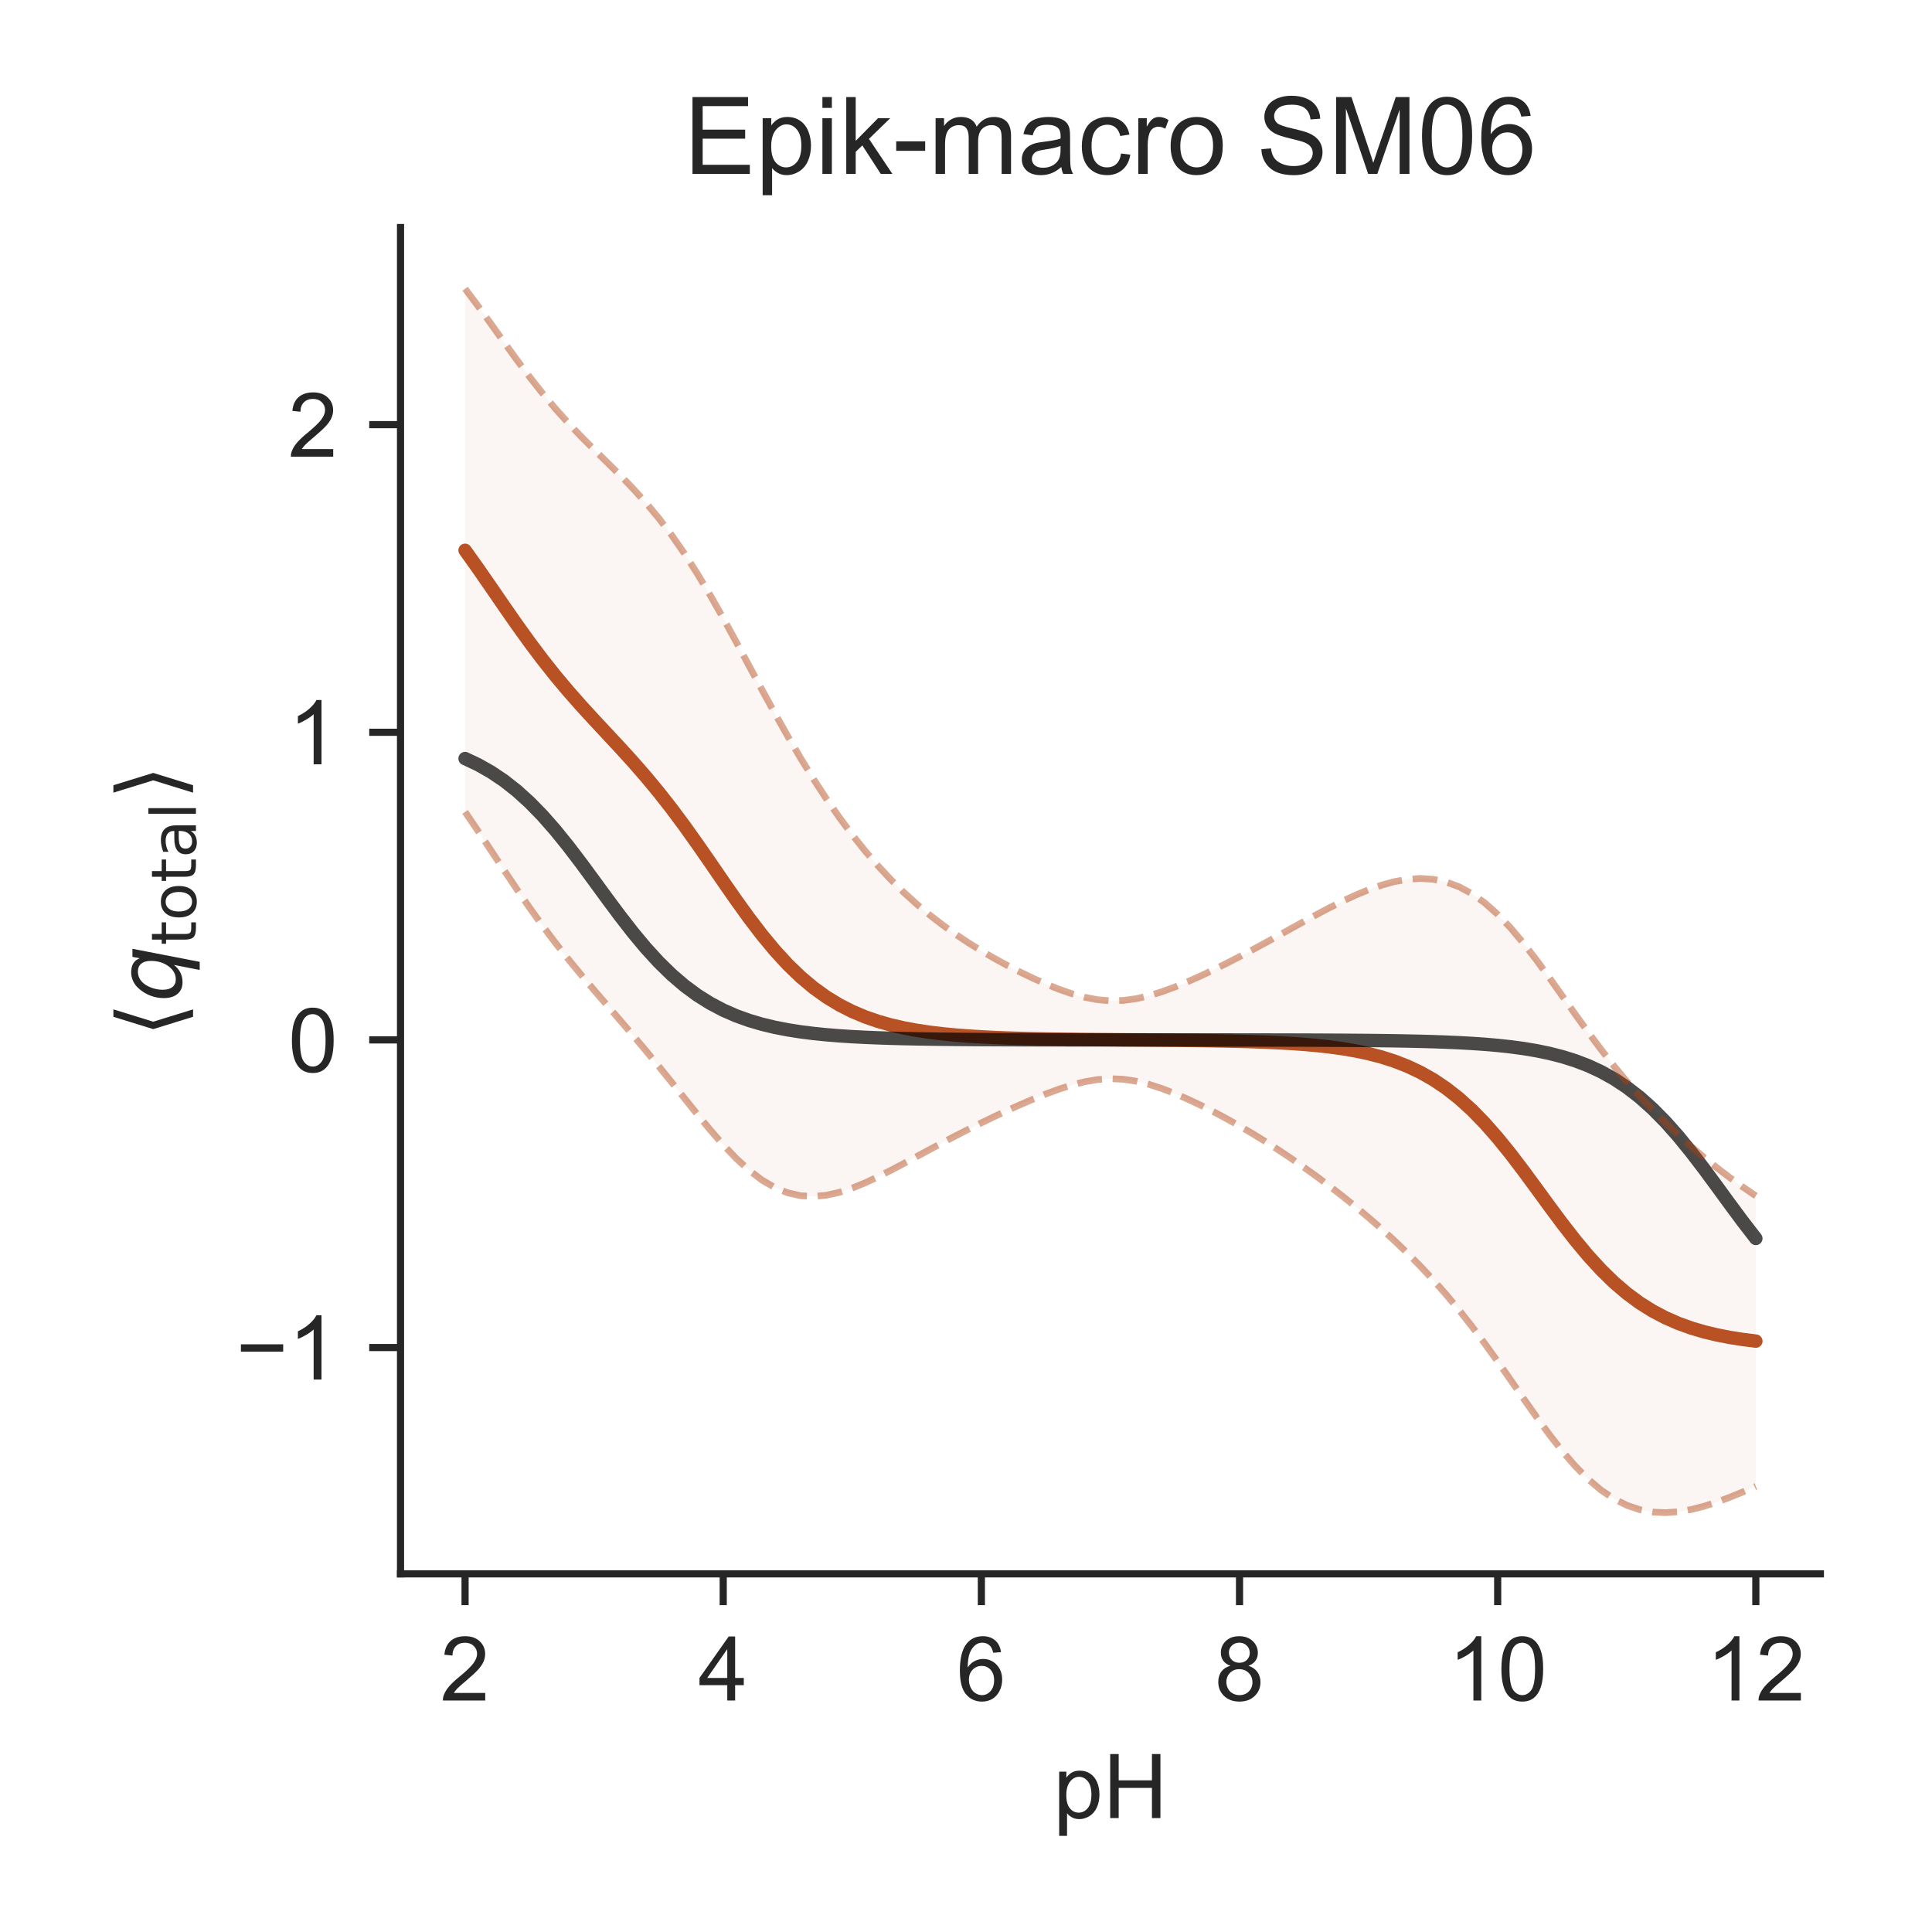 <?xml version="1.0" encoding="utf-8" standalone="no"?>
<!DOCTYPE svg PUBLIC "-//W3C//DTD SVG 1.1//EN"
  "http://www.w3.org/Graphics/SVG/1.1/DTD/svg11.dtd">
<!-- Created with matplotlib (http://matplotlib.org/) -->
<svg height="216pt" version="1.1" viewBox="0 0 216 216" width="216pt" xmlns="http://www.w3.org/2000/svg" xmlns:xlink="http://www.w3.org/1999/xlink">
 <defs>
  <style type="text/css">
*{stroke-linecap:butt;stroke-linejoin:round;}
  </style>
 </defs>
 <g id="figure_1">
  <g id="patch_1">
   <path d="M 0 216 
L 216 216 
L 216 0 
L 0 0 
z
" style="fill:#ffffff;"/>
  </g>
  <g id="axes_1">
   <g id="patch_2">
    <path d="M 44.78 175.96 
L 203.52 175.96 
L 203.52 25.44 
L 44.78 25.44 
z
" style="fill:#ffffff;"/>
   </g>
   <g id="matplotlib.axis_1">
    <g id="xtick_1">
     <g id="line2d_1">
      <defs>
       <path d="M 0 0 
L 0 3.5 
" id="m2340f0fa4e" style="stroke:#262626;stroke-width:0.8;"/>
      </defs>
      <g>
       <use style="fill:#262626;stroke:#262626;stroke-width:0.8;" x="51.995" xlink:href="#m2340f0fa4e" y="175.96"/>
      </g>
     </g>
     <g id="text_1">
      <!-- 2 -->
      <defs>
       <path d="M 50.344 8.453 
L 50.344 0 
L 3.031 0 
Q 2.938 3.172 4.047 6.109 
Q 5.859 10.938 9.828 15.625 
Q 13.812 20.312 21.344 26.469 
Q 33.016 36.031 37.109 41.625 
Q 41.219 47.219 41.219 52.203 
Q 41.219 57.422 37.469 61 
Q 33.734 64.594 27.734 64.594 
Q 21.391 64.594 17.578 60.781 
Q 13.766 56.984 13.719 50.25 
L 4.688 51.172 
Q 5.609 61.281 11.656 66.578 
Q 17.719 71.875 27.938 71.875 
Q 38.234 71.875 44.234 66.156 
Q 50.25 60.453 50.25 52 
Q 50.25 47.703 48.484 43.547 
Q 46.734 39.406 42.656 34.812 
Q 38.578 30.219 29.109 22.219 
Q 21.188 15.578 18.938 13.203 
Q 16.703 10.844 15.234 8.453 
z
" id="ArialMT-32"/>
      </defs>
      <g style="fill:#262626;" transform="translate(49.215 190.118)scale(0.1 -0.1)">
       <use xlink:href="#ArialMT-32"/>
      </g>
     </g>
    </g>
    <g id="xtick_2">
     <g id="line2d_2">
      <g>
       <use style="fill:#262626;stroke:#262626;stroke-width:0.8;" x="80.857" xlink:href="#m2340f0fa4e" y="175.96"/>
      </g>
     </g>
     <g id="text_2">
      <!-- 4 -->
      <defs>
       <path d="M 32.328 0 
L 32.328 17.141 
L 1.266 17.141 
L 1.266 25.203 
L 33.938 71.578 
L 41.109 71.578 
L 41.109 25.203 
L 50.781 25.203 
L 50.781 17.141 
L 41.109 17.141 
L 41.109 0 
z
M 32.328 25.203 
L 32.328 57.469 
L 9.906 25.203 
z
" id="ArialMT-34"/>
      </defs>
      <g style="fill:#262626;" transform="translate(78.077 190.118)scale(0.1 -0.1)">
       <use xlink:href="#ArialMT-34"/>
      </g>
     </g>
    </g>
    <g id="xtick_3">
     <g id="line2d_3">
      <g>
       <use style="fill:#262626;stroke:#262626;stroke-width:0.8;" x="109.719" xlink:href="#m2340f0fa4e" y="175.96"/>
      </g>
     </g>
     <g id="text_3">
      <!-- 6 -->
      <defs>
       <path d="M 49.75 54.047 
L 41.016 53.375 
Q 39.844 58.547 37.703 60.891 
Q 34.125 64.656 28.906 64.656 
Q 24.703 64.656 21.531 62.312 
Q 17.391 59.281 14.984 53.469 
Q 12.594 47.656 12.5 36.922 
Q 15.672 41.75 20.266 44.094 
Q 24.859 46.438 29.891 46.438 
Q 38.672 46.438 44.844 39.969 
Q 51.031 33.5 51.031 23.25 
Q 51.031 16.5 48.125 10.719 
Q 45.219 4.938 40.141 1.859 
Q 35.062 -1.219 28.609 -1.219 
Q 17.625 -1.219 10.688 6.859 
Q 3.766 14.938 3.766 33.5 
Q 3.766 54.25 11.422 63.672 
Q 18.109 71.875 29.438 71.875 
Q 37.891 71.875 43.281 67.141 
Q 48.688 62.406 49.75 54.047 
z
M 13.875 23.188 
Q 13.875 18.656 15.797 14.5 
Q 17.719 10.359 21.188 8.172 
Q 24.656 6 28.469 6 
Q 34.031 6 38.031 10.484 
Q 42.047 14.984 42.047 22.703 
Q 42.047 30.125 38.078 34.391 
Q 34.125 38.672 28.125 38.672 
Q 22.172 38.672 18.016 34.391 
Q 13.875 30.125 13.875 23.188 
z
" id="ArialMT-36"/>
      </defs>
      <g style="fill:#262626;" transform="translate(106.939 190.118)scale(0.1 -0.1)">
       <use xlink:href="#ArialMT-36"/>
      </g>
     </g>
    </g>
    <g id="xtick_4">
     <g id="line2d_4">
      <g>
       <use style="fill:#262626;stroke:#262626;stroke-width:0.8;" x="138.581" xlink:href="#m2340f0fa4e" y="175.96"/>
      </g>
     </g>
     <g id="text_4">
      <!-- 8 -->
      <defs>
       <path d="M 17.672 38.812 
Q 12.203 40.828 9.562 44.531 
Q 6.938 48.25 6.938 53.422 
Q 6.938 61.234 12.547 66.547 
Q 18.172 71.875 27.484 71.875 
Q 36.859 71.875 42.578 66.422 
Q 48.297 60.984 48.297 53.172 
Q 48.297 48.188 45.672 44.5 
Q 43.062 40.828 37.75 38.812 
Q 44.344 36.672 47.781 31.875 
Q 51.219 27.094 51.219 20.453 
Q 51.219 11.281 44.719 5.031 
Q 38.234 -1.219 27.641 -1.219 
Q 17.047 -1.219 10.547 5.047 
Q 4.047 11.328 4.047 20.703 
Q 4.047 27.688 7.594 32.391 
Q 11.141 37.109 17.672 38.812 
z
M 15.922 53.719 
Q 15.922 48.641 19.188 45.406 
Q 22.469 42.188 27.688 42.188 
Q 32.766 42.188 36.016 45.375 
Q 39.266 48.578 39.266 53.219 
Q 39.266 58.062 35.906 61.359 
Q 32.562 64.656 27.594 64.656 
Q 22.562 64.656 19.234 61.422 
Q 15.922 58.203 15.922 53.719 
z
M 13.094 20.656 
Q 13.094 16.891 14.875 13.375 
Q 16.656 9.859 20.172 7.922 
Q 23.688 6 27.734 6 
Q 34.031 6 38.125 10.047 
Q 42.234 14.109 42.234 20.359 
Q 42.234 26.703 38.016 30.859 
Q 33.797 35.016 27.438 35.016 
Q 21.234 35.016 17.156 30.906 
Q 13.094 26.812 13.094 20.656 
z
" id="ArialMT-38"/>
      </defs>
      <g style="fill:#262626;" transform="translate(135.8 190.118)scale(0.1 -0.1)">
       <use xlink:href="#ArialMT-38"/>
      </g>
     </g>
    </g>
    <g id="xtick_5">
     <g id="line2d_5">
      <g>
       <use style="fill:#262626;stroke:#262626;stroke-width:0.8;" x="167.443" xlink:href="#m2340f0fa4e" y="175.96"/>
      </g>
     </g>
     <g id="text_5">
      <!-- 10 -->
      <defs>
       <path d="M 37.25 0 
L 28.469 0 
L 28.469 56 
Q 25.297 52.984 20.141 49.953 
Q 14.984 46.922 10.891 45.406 
L 10.891 53.906 
Q 18.266 57.375 23.781 62.297 
Q 29.297 67.234 31.594 71.875 
L 37.25 71.875 
z
" id="ArialMT-31"/>
       <path d="M 4.156 35.297 
Q 4.156 48 6.766 55.734 
Q 9.375 63.484 14.516 67.672 
Q 19.672 71.875 27.484 71.875 
Q 33.25 71.875 37.594 69.547 
Q 41.938 67.234 44.766 62.859 
Q 47.609 58.5 49.219 52.219 
Q 50.828 45.953 50.828 35.297 
Q 50.828 22.703 48.234 14.969 
Q 45.656 7.234 40.5 3 
Q 35.359 -1.219 27.484 -1.219 
Q 17.141 -1.219 11.234 6.203 
Q 4.156 15.141 4.156 35.297 
z
M 13.188 35.297 
Q 13.188 17.672 17.312 11.828 
Q 21.438 6 27.484 6 
Q 33.547 6 37.672 11.859 
Q 41.797 17.719 41.797 35.297 
Q 41.797 52.984 37.672 58.781 
Q 33.547 64.594 27.391 64.594 
Q 21.344 64.594 17.719 59.469 
Q 13.188 52.938 13.188 35.297 
z
" id="ArialMT-30"/>
      </defs>
      <g style="fill:#262626;" transform="translate(161.882 190.118)scale(0.1 -0.1)">
       <use xlink:href="#ArialMT-31"/>
       <use x="55.615" xlink:href="#ArialMT-30"/>
      </g>
     </g>
    </g>
    <g id="xtick_6">
     <g id="line2d_6">
      <g>
       <use style="fill:#262626;stroke:#262626;stroke-width:0.8;" x="196.305" xlink:href="#m2340f0fa4e" y="175.96"/>
      </g>
     </g>
     <g id="text_6">
      <!-- 12 -->
      <g style="fill:#262626;" transform="translate(190.744 190.118)scale(0.1 -0.1)">
       <use xlink:href="#ArialMT-31"/>
       <use x="55.615" xlink:href="#ArialMT-32"/>
      </g>
     </g>
    </g>
    <g id="text_7">
     <!-- pH -->
     <defs>
      <path d="M 6.594 -19.875 
L 6.594 51.859 
L 14.594 51.859 
L 14.594 45.125 
Q 17.438 49.078 21 51.047 
Q 24.562 53.031 29.641 53.031 
Q 36.281 53.031 41.359 49.609 
Q 46.438 46.188 49.016 39.953 
Q 51.609 33.734 51.609 26.312 
Q 51.609 18.359 48.75 11.984 
Q 45.906 5.609 40.453 2.219 
Q 35.016 -1.172 29 -1.172 
Q 24.609 -1.172 21.109 0.688 
Q 17.625 2.547 15.375 5.375 
L 15.375 -19.875 
z
M 14.547 25.641 
Q 14.547 15.625 18.594 10.844 
Q 22.656 6.062 28.422 6.062 
Q 34.281 6.062 38.453 11.016 
Q 42.625 15.969 42.625 26.375 
Q 42.625 36.281 38.547 41.203 
Q 34.469 46.141 28.812 46.141 
Q 23.188 46.141 18.859 40.891 
Q 14.547 35.641 14.547 25.641 
z
" id="ArialMT-70"/>
      <path d="M 8.016 0 
L 8.016 71.578 
L 17.484 71.578 
L 17.484 42.188 
L 54.688 42.188 
L 54.688 71.578 
L 64.156 71.578 
L 64.156 0 
L 54.688 0 
L 54.688 33.734 
L 17.484 33.734 
L 17.484 0 
z
" id="ArialMT-48"/>
     </defs>
     <g style="fill:#262626;" transform="translate(117.759 203.263)scale(0.1 -0.1)">
      <use xlink:href="#ArialMT-70"/>
      <use x="55.615" xlink:href="#ArialMT-48"/>
     </g>
    </g>
   </g>
   <g id="matplotlib.axis_2">
    <g id="ytick_1">
     <g id="line2d_7">
      <defs>
       <path d="M 0 0 
L -3.5 0 
" id="ma09f4da856" style="stroke:#262626;stroke-width:0.8;"/>
      </defs>
      <g>
       <use style="fill:#262626;stroke:#262626;stroke-width:0.8;" x="44.78" xlink:href="#ma09f4da856" y="150.657"/>
      </g>
     </g>
     <g id="text_8">
      <!-- −1 -->
      <defs>
       <path d="M 52.828 31.203 
L 5.562 31.203 
L 5.562 39.406 
L 52.828 39.406 
z
" id="ArialMT-2212"/>
      </defs>
      <g style="fill:#262626;" transform="translate(26.378 154.236)scale(0.1 -0.1)">
       <use xlink:href="#ArialMT-2212"/>
       <use x="58.398" xlink:href="#ArialMT-31"/>
      </g>
     </g>
    </g>
    <g id="ytick_2">
     <g id="line2d_8">
      <g>
       <use style="fill:#262626;stroke:#262626;stroke-width:0.8;" x="44.78" xlink:href="#ma09f4da856" y="116.264"/>
      </g>
     </g>
     <g id="text_9">
      <!-- 0 -->
      <g style="fill:#262626;" transform="translate(32.219 119.843)scale(0.1 -0.1)">
       <use xlink:href="#ArialMT-30"/>
      </g>
     </g>
    </g>
    <g id="ytick_3">
     <g id="line2d_9">
      <g>
       <use style="fill:#262626;stroke:#262626;stroke-width:0.8;" x="44.78" xlink:href="#ma09f4da856" y="81.872"/>
      </g>
     </g>
     <g id="text_10">
      <!-- 1 -->
      <g style="fill:#262626;" transform="translate(32.219 85.45)scale(0.1 -0.1)">
       <use xlink:href="#ArialMT-31"/>
      </g>
     </g>
    </g>
    <g id="ytick_4">
     <g id="line2d_10">
      <g>
       <use style="fill:#262626;stroke:#262626;stroke-width:0.8;" x="44.78" xlink:href="#ma09f4da856" y="47.479"/>
      </g>
     </g>
     <g id="text_11">
      <!-- 2 -->
      <g style="fill:#262626;" transform="translate(32.219 51.058)scale(0.1 -0.1)">
       <use xlink:href="#ArialMT-32"/>
      </g>
     </g>
    </g>
    <g id="text_12">
     <!-- $\langle q_\mathsf{total} \rangle$ -->
     <defs>
      <path d="M 8.938 31.344 
L 22.703 75.875 
L 31 75.875 
L 17.234 31.344 
L 31 -13.188 
L 22.703 -13.188 
z
" id="DejaVuSans-27e8"/>
      <path d="M 41.703 8.203 
Q 38.094 3.469 33.172 1.016 
Q 28.266 -1.422 22.312 -1.422 
Q 14.016 -1.422 9.297 4.172 
Q 4.594 9.766 4.594 19.578 
Q 4.594 27.484 7.5 34.859 
Q 10.406 42.234 15.828 48.094 
Q 19.344 51.906 23.906 53.953 
Q 28.469 56 33.5 56 
Q 39.547 56 43.453 53.609 
Q 47.359 51.219 49.125 46.391 
L 50.688 54.594 
L 59.719 54.594 
L 45.125 -20.609 
L 36.078 -20.609 
z
M 13.922 20.906 
Q 13.922 13.672 16.938 9.891 
Q 19.969 6.109 25.688 6.109 
Q 34.188 6.109 40.188 14.234 
Q 46.188 22.359 46.188 33.984 
Q 46.188 41.016 43.078 44.75 
Q 39.984 48.484 34.188 48.484 
Q 29.938 48.484 26.312 46.5 
Q 22.703 44.531 20.016 40.719 
Q 17.188 36.719 15.547 31.344 
Q 13.922 25.984 13.922 20.906 
z
" id="DejaVuSans-Oblique-71"/>
      <path d="M 18.312 70.219 
L 18.312 54.688 
L 36.812 54.688 
L 36.812 47.703 
L 18.312 47.703 
L 18.312 18.016 
Q 18.312 11.328 20.141 9.422 
Q 21.969 7.516 27.594 7.516 
L 36.812 7.516 
L 36.812 0 
L 27.594 0 
Q 17.188 0 13.234 3.875 
Q 9.281 7.766 9.281 18.016 
L 9.281 47.703 
L 2.688 47.703 
L 2.688 54.688 
L 9.281 54.688 
L 9.281 70.219 
z
" id="DejaVuSans-74"/>
      <path d="M 30.609 48.391 
Q 23.391 48.391 19.188 42.75 
Q 14.984 37.109 14.984 27.297 
Q 14.984 17.484 19.156 11.844 
Q 23.344 6.203 30.609 6.203 
Q 37.797 6.203 41.984 11.859 
Q 46.188 17.531 46.188 27.297 
Q 46.188 37.016 41.984 42.703 
Q 37.797 48.391 30.609 48.391 
z
M 30.609 56 
Q 42.328 56 49.016 48.375 
Q 55.719 40.766 55.719 27.297 
Q 55.719 13.875 49.016 6.219 
Q 42.328 -1.422 30.609 -1.422 
Q 18.844 -1.422 12.172 6.219 
Q 5.516 13.875 5.516 27.297 
Q 5.516 40.766 12.172 48.375 
Q 18.844 56 30.609 56 
z
" id="DejaVuSans-6f"/>
      <path d="M 34.281 27.484 
Q 23.391 27.484 19.188 25 
Q 14.984 22.516 14.984 16.5 
Q 14.984 11.719 18.141 8.906 
Q 21.297 6.109 26.703 6.109 
Q 34.188 6.109 38.703 11.406 
Q 43.219 16.703 43.219 25.484 
L 43.219 27.484 
z
M 52.203 31.203 
L 52.203 0 
L 43.219 0 
L 43.219 8.297 
Q 40.141 3.328 35.547 0.953 
Q 30.953 -1.422 24.312 -1.422 
Q 15.922 -1.422 10.953 3.297 
Q 6 8.016 6 15.922 
Q 6 25.141 12.172 29.828 
Q 18.359 34.516 30.609 34.516 
L 43.219 34.516 
L 43.219 35.406 
Q 43.219 41.609 39.141 45 
Q 35.062 48.391 27.688 48.391 
Q 23 48.391 18.547 47.266 
Q 14.109 46.141 10.016 43.891 
L 10.016 52.203 
Q 14.938 54.109 19.578 55.047 
Q 24.219 56 28.609 56 
Q 40.484 56 46.344 49.844 
Q 52.203 43.703 52.203 31.203 
z
" id="DejaVuSans-61"/>
      <path d="M 9.422 75.984 
L 18.406 75.984 
L 18.406 0 
L 9.422 0 
z
" id="DejaVuSans-6c"/>
      <path d="M 30.078 31.344 
L 16.312 -13.188 
L 8.016 -13.188 
L 21.781 31.344 
L 8.016 75.875 
L 16.312 75.875 
z
" id="DejaVuSans-27e9"/>
     </defs>
     <g style="fill:#262626;" transform="translate(20.278 115.95)rotate(-90)scale(0.1 -0.1)">
      <use transform="translate(0 0.125)" xlink:href="#DejaVuSans-27e8"/>
      <use transform="translate(39.014 0.125)" xlink:href="#DejaVuSans-Oblique-71"/>
      <use transform="translate(102.49 -16.281)scale(0.7)" xlink:href="#DejaVuSans-74"/>
      <use transform="translate(129.937 -16.281)scale(0.7)" xlink:href="#DejaVuSans-6f"/>
      <use transform="translate(172.764 -16.281)scale(0.7)" xlink:href="#DejaVuSans-74"/>
      <use transform="translate(200.21 -16.281)scale(0.7)" xlink:href="#DejaVuSans-61"/>
      <use transform="translate(243.105 -16.281)scale(0.7)" xlink:href="#DejaVuSans-6c"/>
      <use transform="translate(265.288 0.125)" xlink:href="#DejaVuSans-27e9"/>
     </g>
    </g>
   </g>
   <g id="PolyCollection_1">
    <defs>
     <path d="M 51.995 -183.718 
L 51.995 -125.229 
L 53.439 -123.107 
L 54.882 -120.935 
L 56.325 -118.753 
L 57.768 -116.602 
L 59.211 -114.513 
L 60.654 -112.505 
L 62.097 -110.588 
L 63.54 -108.757 
L 64.983 -106.999 
L 66.426 -105.294 
L 67.869 -103.618 
L 69.313 -101.947 
L 70.756 -100.262 
L 72.199 -98.547 
L 73.642 -96.795 
L 75.085 -95.01 
L 76.528 -93.206 
L 77.971 -91.41 
L 79.414 -89.661 
L 80.857 -88.006 
L 82.3 -86.493 
L 83.743 -85.169 
L 85.187 -84.071 
L 86.63 -83.225 
L 88.073 -82.642 
L 89.516 -82.318 
L 90.959 -82.238 
L 92.402 -82.374 
L 93.845 -82.697 
L 95.288 -83.171 
L 96.731 -83.762 
L 98.174 -84.437 
L 99.617 -85.167 
L 101.061 -85.93 
L 102.504 -86.707 
L 103.947 -87.484 
L 105.39 -88.254 
L 106.833 -89.009 
L 108.276 -89.747 
L 109.719 -90.465 
L 111.162 -91.163 
L 112.605 -91.838 
L 114.048 -92.489 
L 115.491 -93.11 
L 116.935 -93.694 
L 118.378 -94.227 
L 119.821 -94.69 
L 121.264 -95.058 
L 122.707 -95.304 
L 124.15 -95.402 
L 125.593 -95.339 
L 127.036 -95.12 
L 128.479 -94.762 
L 129.922 -94.292 
L 131.365 -93.734 
L 132.809 -93.107 
L 134.252 -92.425 
L 135.695 -91.697 
L 137.138 -90.926 
L 138.581 -90.116 
L 140.024 -89.267 
L 141.467 -88.379 
L 142.91 -87.453 
L 144.353 -86.488 
L 145.796 -85.484 
L 147.239 -84.443 
L 148.683 -83.362 
L 150.126 -82.242 
L 151.569 -81.08 
L 153.012 -79.871 
L 154.455 -78.612 
L 155.898 -77.294 
L 157.341 -75.911 
L 158.784 -74.454 
L 160.227 -72.912 
L 161.67 -71.278 
L 163.113 -69.546 
L 164.557 -67.714 
L 166 -65.787 
L 167.443 -63.782 
L 168.886 -61.722 
L 170.329 -59.644 
L 171.772 -57.593 
L 173.215 -55.618 
L 174.658 -53.772 
L 176.101 -52.1 
L 177.544 -50.639 
L 178.987 -49.414 
L 180.431 -48.438 
L 181.874 -47.71 
L 183.317 -47.22 
L 184.76 -46.952 
L 186.203 -46.882 
L 187.646 -46.985 
L 189.089 -47.235 
L 190.532 -47.606 
L 191.975 -48.073 
L 193.418 -48.613 
L 194.861 -49.204 
L 196.305 -49.827 
L 196.305 -82.299 
L 196.305 -82.299 
L 194.861 -83.285 
L 193.418 -84.328 
L 191.975 -85.427 
L 190.532 -86.586 
L 189.089 -87.807 
L 187.646 -89.097 
L 186.203 -90.462 
L 184.76 -91.911 
L 183.317 -93.452 
L 181.874 -95.093 
L 180.431 -96.837 
L 178.987 -98.681 
L 177.544 -100.616 
L 176.101 -102.62 
L 174.658 -104.661 
L 173.215 -106.696 
L 171.772 -108.675 
L 170.329 -110.545 
L 168.886 -112.258 
L 167.443 -113.77 
L 166 -115.052 
L 164.557 -116.085 
L 163.113 -116.864 
L 161.67 -117.396 
L 160.227 -117.697 
L 158.784 -117.787 
L 157.341 -117.689 
L 155.898 -117.431 
L 154.455 -117.036 
L 153.012 -116.528 
L 151.569 -115.929 
L 150.126 -115.259 
L 148.683 -114.535 
L 147.239 -113.773 
L 145.796 -112.987 
L 144.353 -112.188 
L 142.91 -111.386 
L 141.467 -110.59 
L 140.024 -109.807 
L 138.581 -109.042 
L 137.138 -108.299 
L 135.695 -107.583 
L 134.252 -106.899 
L 132.809 -106.254 
L 131.365 -105.658 
L 129.922 -105.127 
L 128.479 -104.68 
L 127.036 -104.345 
L 125.593 -104.147 
L 124.15 -104.107 
L 122.707 -104.23 
L 121.264 -104.503 
L 119.821 -104.905 
L 118.378 -105.407 
L 116.935 -105.988 
L 115.491 -106.63 
L 114.048 -107.324 
L 112.605 -108.066 
L 111.162 -108.855 
L 109.719 -109.695 
L 108.276 -110.591 
L 106.833 -111.55 
L 105.39 -112.583 
L 103.947 -113.698 
L 102.504 -114.906 
L 101.061 -116.216 
L 99.617 -117.639 
L 98.174 -119.183 
L 96.731 -120.855 
L 95.288 -122.659 
L 93.845 -124.598 
L 92.402 -126.674 
L 90.959 -128.885 
L 89.516 -131.226 
L 88.073 -133.686 
L 86.63 -136.248 
L 85.187 -138.887 
L 83.743 -141.568 
L 82.3 -144.25 
L 80.857 -146.887 
L 79.414 -149.434 
L 77.971 -151.849 
L 76.528 -154.103 
L 75.085 -156.178 
L 73.642 -158.074 
L 72.199 -159.803 
L 70.756 -161.394 
L 69.313 -162.883 
L 67.869 -164.313 
L 66.426 -165.731 
L 64.983 -167.18 
L 63.54 -168.695 
L 62.097 -170.306 
L 60.654 -172.027 
L 59.211 -173.858 
L 57.768 -175.786 
L 56.325 -177.78 
L 54.882 -179.8 
L 53.439 -181.796 
L 51.995 -183.718 
z
" id="madebcfcaf7" style="stroke:#ffffff;stroke-opacity:0.05;"/>
    </defs>
    <g clip-path="url(#pcb3f835142)">
     <use style="fill:#b1400d;fill-opacity:0.05;stroke:#ffffff;stroke-opacity:0.05;" x="0" xlink:href="#madebcfcaf7" y="216"/>
    </g>
   </g>
   <g id="line2d_11">
    <path clip-path="url(#pcb3f835142)" d="M 51.995 61.526 
L 53.439 63.548 
L 54.882 65.633 
L 56.325 67.733 
L 57.768 69.806 
L 59.211 71.815 
L 60.654 73.734 
L 62.097 75.553 
L 63.54 77.274 
L 64.983 78.911 
L 66.426 80.487 
L 67.869 82.034 
L 69.313 83.585 
L 70.756 85.172 
L 72.199 86.825 
L 73.642 88.566 
L 75.085 90.406 
L 76.528 92.346 
L 77.971 94.37 
L 79.414 96.452 
L 80.857 98.553 
L 82.3 100.629 
L 83.743 102.632 
L 85.187 104.521 
L 86.63 106.263 
L 88.073 107.836 
L 89.516 109.228 
L 90.959 110.439 
L 92.402 111.476 
L 93.845 112.352 
L 95.288 113.085 
L 96.731 113.692 
L 98.174 114.19 
L 99.617 114.597 
L 101.061 114.927 
L 102.504 115.194 
L 103.947 115.409 
L 105.39 115.582 
L 106.833 115.72 
L 108.276 115.831 
L 109.719 115.92 
L 111.162 115.991 
L 112.605 116.048 
L 114.048 116.093 
L 115.491 116.13 
L 116.935 116.159 
L 118.378 116.183 
L 119.821 116.203 
L 121.264 116.219 
L 122.707 116.233 
L 124.15 116.245 
L 125.593 116.257 
L 127.036 116.268 
L 128.479 116.279 
L 129.922 116.291 
L 131.365 116.304 
L 132.809 116.319 
L 134.252 116.338 
L 135.695 116.36 
L 137.138 116.387 
L 138.581 116.421 
L 140.024 116.463 
L 141.467 116.515 
L 142.91 116.581 
L 144.353 116.662 
L 145.796 116.764 
L 147.239 116.892 
L 148.683 117.051 
L 150.126 117.25 
L 151.569 117.496 
L 153.012 117.801 
L 154.455 118.176 
L 155.898 118.638 
L 157.341 119.2 
L 158.784 119.88 
L 160.227 120.695 
L 161.67 121.663 
L 163.113 122.795 
L 164.557 124.101 
L 166 125.58 
L 167.443 127.224 
L 168.886 129.01 
L 170.329 130.905 
L 171.772 132.866 
L 173.215 134.843 
L 174.658 136.783 
L 176.101 138.64 
L 177.544 140.372 
L 178.987 141.952 
L 180.431 143.363 
L 181.874 144.599 
L 183.317 145.664 
L 184.76 146.569 
L 186.203 147.328 
L 187.646 147.959 
L 189.089 148.479 
L 190.532 148.904 
L 191.975 149.25 
L 193.418 149.53 
L 194.861 149.756 
L 196.305 149.937 
" style="fill:none;opacity:0.9;stroke:#b1400d;stroke-linecap:round;stroke-width:1.5;"/>
   </g>
   <g id="line2d_12">
    <path clip-path="url(#pcb3f835142)" d="M 51.995 84.807 
L 53.439 85.487 
L 54.882 86.303 
L 56.325 87.27 
L 57.768 88.403 
L 59.211 89.709 
L 60.654 91.188 
L 62.097 92.832 
L 63.54 94.618 
L 64.983 96.513 
L 66.426 98.474 
L 67.869 100.451 
L 69.313 102.391 
L 70.756 104.248 
L 72.199 105.98 
L 73.642 107.56 
L 75.085 108.97 
L 76.528 110.206 
L 77.971 111.271 
L 79.414 112.176 
L 80.857 112.936 
L 82.3 113.567 
L 83.743 114.086 
L 85.187 114.511 
L 86.63 114.857 
L 88.073 115.137 
L 89.516 115.363 
L 90.959 115.544 
L 92.402 115.69 
L 93.845 115.807 
L 95.288 115.9 
L 96.731 115.974 
L 98.174 116.033 
L 99.617 116.081 
L 101.061 116.118 
L 102.504 116.148 
L 103.947 116.172 
L 105.39 116.191 
L 106.833 116.206 
L 108.276 116.218 
L 109.719 116.228 
L 111.162 116.235 
L 112.605 116.241 
L 114.048 116.246 
L 115.491 116.25 
L 116.935 116.253 
L 118.378 116.255 
L 119.821 116.257 
L 121.264 116.259 
L 122.707 116.26 
L 124.15 116.261 
L 125.593 116.262 
L 127.036 116.263 
L 128.479 116.264 
L 129.922 116.264 
L 131.365 116.265 
L 132.809 116.266 
L 134.252 116.267 
L 135.695 116.268 
L 137.138 116.269 
L 138.581 116.27 
L 140.024 116.272 
L 141.467 116.274 
L 142.91 116.277 
L 144.353 116.28 
L 145.796 116.284 
L 147.239 116.289 
L 148.683 116.296 
L 150.126 116.304 
L 151.569 116.314 
L 153.012 116.327 
L 154.455 116.343 
L 155.898 116.363 
L 157.341 116.389 
L 158.784 116.421 
L 160.227 116.461 
L 161.67 116.512 
L 163.113 116.575 
L 164.557 116.655 
L 166 116.754 
L 167.443 116.879 
L 168.886 117.035 
L 170.329 117.228 
L 171.772 117.469 
L 173.215 117.768 
L 174.658 118.136 
L 176.101 118.588 
L 177.544 119.139 
L 178.987 119.806 
L 180.431 120.608 
L 181.874 121.559 
L 183.317 122.675 
L 184.76 123.963 
L 186.203 125.425 
L 187.646 127.053 
L 189.089 128.826 
L 190.532 130.713 
L 191.975 132.669 
L 193.418 134.647 
L 194.861 136.593 
L 196.305 138.46 
" style="fill:none;opacity:0.7;stroke:#000000;stroke-linecap:round;stroke-width:1.5;"/>
   </g>
   <g id="line2d_13">
    <path clip-path="url(#pcb3f835142)" d="M 51.995 32.282 
L 53.439 34.204 
L 54.882 36.2 
L 56.325 38.22 
L 57.768 40.214 
L 59.211 42.142 
L 60.654 43.973 
L 62.097 45.694 
L 63.54 47.305 
L 64.983 48.82 
L 66.426 50.269 
L 67.869 51.687 
L 69.313 53.117 
L 70.756 54.606 
L 72.199 56.197 
L 73.642 57.926 
L 75.085 59.822 
L 76.528 61.897 
L 77.971 64.151 
L 79.414 66.566 
L 80.857 69.113 
L 82.3 71.75 
L 83.743 74.432 
L 85.187 77.113 
L 86.63 79.752 
L 88.073 82.314 
L 89.516 84.774 
L 90.959 87.115 
L 92.402 89.326 
L 93.845 91.402 
L 95.288 93.341 
L 96.731 95.145 
L 98.174 96.817 
L 99.617 98.361 
L 101.061 99.784 
L 102.504 101.094 
L 103.947 102.302 
L 105.39 103.417 
L 106.833 104.45 
L 108.276 105.409 
L 109.719 106.305 
L 111.162 107.145 
L 112.605 107.934 
L 114.048 108.676 
L 115.491 109.37 
L 116.935 110.012 
L 118.378 110.593 
L 119.821 111.095 
L 121.264 111.497 
L 122.707 111.77 
L 124.15 111.893 
L 125.593 111.853 
L 127.036 111.655 
L 128.479 111.32 
L 129.922 110.873 
L 131.365 110.342 
L 132.809 109.746 
L 134.252 109.101 
L 135.695 108.417 
L 137.138 107.701 
L 138.581 106.958 
L 140.024 106.193 
L 141.467 105.41 
L 142.91 104.614 
L 144.353 103.812 
L 145.796 103.013 
L 147.239 102.227 
L 148.683 101.465 
L 150.126 100.741 
L 151.569 100.071 
L 153.012 99.472 
L 154.455 98.964 
L 155.898 98.569 
L 157.341 98.311 
L 158.784 98.213 
L 160.227 98.303 
L 161.67 98.604 
L 163.113 99.136 
L 164.557 99.915 
L 166 100.948 
L 167.443 102.23 
L 168.886 103.742 
L 170.329 105.455 
L 171.772 107.325 
L 173.215 109.304 
L 174.658 111.339 
L 176.101 113.38 
L 177.544 115.384 
L 178.987 117.319 
L 180.431 119.163 
L 181.874 120.907 
L 183.317 122.548 
L 184.76 124.089 
L 186.203 125.538 
L 187.646 126.903 
L 189.089 128.193 
L 190.532 129.414 
L 191.975 130.573 
L 193.418 131.672 
L 194.861 132.715 
L 196.305 133.701 
" style="fill:none;opacity:0.45;stroke:#b1400d;stroke-dasharray:2.775,1.2;stroke-dashoffset:0;stroke-width:0.75;"/>
   </g>
   <g id="line2d_14">
    <path clip-path="url(#pcb3f835142)" d="M 51.995 90.771 
L 53.439 92.893 
L 54.882 95.065 
L 56.325 97.247 
L 57.768 99.398 
L 59.211 101.487 
L 60.654 103.495 
L 62.097 105.412 
L 63.54 107.243 
L 64.983 109.001 
L 66.426 110.706 
L 67.869 112.382 
L 69.313 114.053 
L 70.756 115.738 
L 72.199 117.453 
L 73.642 119.205 
L 75.085 120.99 
L 76.528 122.794 
L 77.971 124.59 
L 79.414 126.339 
L 80.857 127.994 
L 82.3 129.507 
L 83.743 130.831 
L 85.187 131.929 
L 86.63 132.775 
L 88.073 133.358 
L 89.516 133.682 
L 90.959 133.762 
L 92.402 133.626 
L 93.845 133.303 
L 95.288 132.829 
L 96.731 132.238 
L 98.174 131.563 
L 99.617 130.833 
L 101.061 130.07 
L 102.504 129.293 
L 103.947 128.516 
L 105.39 127.746 
L 106.833 126.991 
L 108.276 126.253 
L 109.719 125.535 
L 111.162 124.837 
L 112.605 124.162 
L 114.048 123.511 
L 115.491 122.89 
L 116.935 122.306 
L 118.378 121.773 
L 119.821 121.31 
L 121.264 120.942 
L 122.707 120.696 
L 124.15 120.598 
L 125.593 120.661 
L 127.036 120.88 
L 128.479 121.238 
L 129.922 121.708 
L 131.365 122.266 
L 132.809 122.893 
L 134.252 123.575 
L 135.695 124.303 
L 137.138 125.074 
L 138.581 125.884 
L 140.024 126.733 
L 141.467 127.621 
L 142.91 128.547 
L 144.353 129.512 
L 145.796 130.516 
L 147.239 131.557 
L 148.683 132.638 
L 150.126 133.758 
L 151.569 134.92 
L 153.012 136.129 
L 154.455 137.388 
L 155.898 138.706 
L 157.341 140.089 
L 158.784 141.546 
L 160.227 143.088 
L 161.67 144.722 
L 163.113 146.454 
L 164.557 148.286 
L 166 150.213 
L 167.443 152.218 
L 168.886 154.278 
L 170.329 156.356 
L 171.772 158.407 
L 173.215 160.382 
L 174.658 162.228 
L 176.101 163.9 
L 177.544 165.361 
L 178.987 166.586 
L 180.431 167.562 
L 181.874 168.29 
L 183.317 168.78 
L 184.76 169.048 
L 186.203 169.118 
L 187.646 169.015 
L 189.089 168.765 
L 190.532 168.394 
L 191.975 167.927 
L 193.418 167.387 
L 194.861 166.796 
L 196.305 166.173 
" style="fill:none;opacity:0.45;stroke:#b1400d;stroke-dasharray:2.775,1.2;stroke-dashoffset:0;stroke-width:0.75;"/>
   </g>
   <g id="patch_3">
    <path d="M 44.78 175.96 
L 44.78 25.44 
" style="fill:none;stroke:#262626;stroke-linecap:square;stroke-linejoin:miter;stroke-width:0.8;"/>
   </g>
   <g id="patch_4">
    <path d="M 44.78 175.96 
L 203.52 175.96 
" style="fill:none;stroke:#262626;stroke-linecap:square;stroke-linejoin:miter;stroke-width:0.8;"/>
   </g>
   <g id="text_13">
    <!-- Epik-macro SM06 -->
    <defs>
     <path d="M 7.906 0 
L 7.906 71.578 
L 59.672 71.578 
L 59.672 63.141 
L 17.391 63.141 
L 17.391 41.219 
L 56.984 41.219 
L 56.984 32.812 
L 17.391 32.812 
L 17.391 8.453 
L 61.328 8.453 
L 61.328 0 
z
" id="ArialMT-45"/>
     <path d="M 6.641 61.469 
L 6.641 71.578 
L 15.438 71.578 
L 15.438 61.469 
z
M 6.641 0 
L 6.641 51.859 
L 15.438 51.859 
L 15.438 0 
z
" id="ArialMT-69"/>
     <path d="M 6.641 0 
L 6.641 71.578 
L 15.438 71.578 
L 15.438 30.766 
L 36.234 51.859 
L 47.609 51.859 
L 27.781 32.625 
L 49.609 0 
L 38.766 0 
L 21.625 26.516 
L 15.438 20.562 
L 15.438 0 
z
" id="ArialMT-6b"/>
     <path d="M 3.172 21.484 
L 3.172 30.328 
L 30.172 30.328 
L 30.172 21.484 
z
" id="ArialMT-2d"/>
     <path d="M 6.594 0 
L 6.594 51.859 
L 14.453 51.859 
L 14.453 44.578 
Q 16.891 48.391 20.938 50.703 
Q 25 53.031 30.172 53.031 
Q 35.938 53.031 39.625 50.641 
Q 43.312 48.25 44.828 43.953 
Q 50.984 53.031 60.844 53.031 
Q 68.562 53.031 72.703 48.75 
Q 76.859 44.484 76.859 35.594 
L 76.859 0 
L 68.109 0 
L 68.109 32.672 
Q 68.109 37.938 67.25 40.25 
Q 66.406 42.578 64.156 43.984 
Q 61.922 45.406 58.891 45.406 
Q 53.422 45.406 49.797 41.766 
Q 46.188 38.141 46.188 30.125 
L 46.188 0 
L 37.406 0 
L 37.406 33.688 
Q 37.406 39.547 35.25 42.469 
Q 33.109 45.406 28.219 45.406 
Q 24.516 45.406 21.359 43.453 
Q 18.219 41.5 16.797 37.734 
Q 15.375 33.984 15.375 26.906 
L 15.375 0 
z
" id="ArialMT-6d"/>
     <path d="M 40.438 6.391 
Q 35.547 2.25 31.031 0.531 
Q 26.516 -1.172 21.344 -1.172 
Q 12.797 -1.172 8.203 3 
Q 3.609 7.172 3.609 13.672 
Q 3.609 17.484 5.344 20.625 
Q 7.078 23.781 9.891 25.688 
Q 12.703 27.594 16.219 28.562 
Q 18.797 29.25 24.031 29.891 
Q 34.672 31.156 39.703 32.906 
Q 39.75 34.719 39.75 35.203 
Q 39.75 40.578 37.25 42.781 
Q 33.891 45.75 27.25 45.75 
Q 21.047 45.75 18.094 43.578 
Q 15.141 41.406 13.719 35.891 
L 5.125 37.062 
Q 6.297 42.578 8.984 45.969 
Q 11.672 49.359 16.75 51.188 
Q 21.828 53.031 28.516 53.031 
Q 35.156 53.031 39.297 51.469 
Q 43.453 49.906 45.406 47.531 
Q 47.359 45.172 48.141 41.547 
Q 48.578 39.312 48.578 33.453 
L 48.578 21.734 
Q 48.578 9.469 49.141 6.219 
Q 49.703 2.984 51.375 0 
L 42.188 0 
Q 40.828 2.734 40.438 6.391 
z
M 39.703 26.031 
Q 34.906 24.078 25.344 22.703 
Q 19.922 21.922 17.672 20.938 
Q 15.438 19.969 14.203 18.094 
Q 12.984 16.219 12.984 13.922 
Q 12.984 10.406 15.641 8.062 
Q 18.312 5.719 23.438 5.719 
Q 28.516 5.719 32.469 7.938 
Q 36.422 10.156 38.281 14.016 
Q 39.703 17 39.703 22.797 
z
" id="ArialMT-61"/>
     <path d="M 40.438 19 
L 49.078 17.875 
Q 47.656 8.938 41.812 3.875 
Q 35.984 -1.172 27.484 -1.172 
Q 16.844 -1.172 10.375 5.781 
Q 3.906 12.75 3.906 25.734 
Q 3.906 34.125 6.688 40.422 
Q 9.469 46.734 15.156 49.875 
Q 20.844 53.031 27.547 53.031 
Q 35.984 53.031 41.359 48.75 
Q 46.734 44.484 48.25 36.625 
L 39.703 35.297 
Q 38.484 40.531 35.375 43.156 
Q 32.281 45.797 27.875 45.797 
Q 21.234 45.797 17.078 41.031 
Q 12.938 36.281 12.938 25.984 
Q 12.938 15.531 16.938 10.797 
Q 20.953 6.062 27.391 6.062 
Q 32.562 6.062 36.031 9.234 
Q 39.5 12.406 40.438 19 
z
" id="ArialMT-63"/>
     <path d="M 6.5 0 
L 6.5 51.859 
L 14.406 51.859 
L 14.406 44 
Q 17.438 49.516 20 51.266 
Q 22.562 53.031 25.641 53.031 
Q 30.078 53.031 34.672 50.203 
L 31.641 42.047 
Q 28.422 43.953 25.203 43.953 
Q 22.312 43.953 20.016 42.219 
Q 17.719 40.484 16.75 37.406 
Q 15.281 32.719 15.281 27.156 
L 15.281 0 
z
" id="ArialMT-72"/>
     <path d="M 3.328 25.922 
Q 3.328 40.328 11.328 47.266 
Q 18.016 53.031 27.641 53.031 
Q 38.328 53.031 45.109 46.016 
Q 51.906 39.016 51.906 26.656 
Q 51.906 16.656 48.906 10.906 
Q 45.906 5.172 40.156 2 
Q 34.422 -1.172 27.641 -1.172 
Q 16.75 -1.172 10.031 5.812 
Q 3.328 12.797 3.328 25.922 
z
M 12.359 25.922 
Q 12.359 15.969 16.703 11.016 
Q 21.047 6.062 27.641 6.062 
Q 34.188 6.062 38.531 11.031 
Q 42.875 16.016 42.875 26.219 
Q 42.875 35.844 38.5 40.797 
Q 34.125 45.75 27.641 45.75 
Q 21.047 45.75 16.703 40.812 
Q 12.359 35.891 12.359 25.922 
z
" id="ArialMT-6f"/>
     <path id="ArialMT-20"/>
     <path d="M 4.5 23 
L 13.422 23.781 
Q 14.062 18.406 16.375 14.969 
Q 18.703 11.531 23.578 9.406 
Q 28.469 7.281 34.578 7.281 
Q 39.984 7.281 44.141 8.891 
Q 48.297 10.5 50.312 13.297 
Q 52.344 16.109 52.344 19.438 
Q 52.344 22.797 50.391 25.312 
Q 48.438 27.828 43.953 29.547 
Q 41.062 30.672 31.203 33.031 
Q 21.344 35.406 17.391 37.5 
Q 12.25 40.188 9.734 44.156 
Q 7.234 48.141 7.234 53.078 
Q 7.234 58.5 10.297 63.203 
Q 13.375 67.922 19.281 70.359 
Q 25.203 72.797 32.422 72.797 
Q 40.375 72.797 46.453 70.234 
Q 52.547 67.672 55.812 62.688 
Q 59.078 57.719 59.328 51.422 
L 50.25 50.734 
Q 49.516 57.516 45.281 60.984 
Q 41.062 64.453 32.812 64.453 
Q 24.219 64.453 20.281 61.297 
Q 16.359 58.156 16.359 53.719 
Q 16.359 49.859 19.141 47.359 
Q 21.875 44.875 33.422 42.266 
Q 44.969 39.656 49.266 37.703 
Q 55.516 34.812 58.484 30.391 
Q 61.469 25.984 61.469 20.219 
Q 61.469 14.5 58.203 9.438 
Q 54.938 4.391 48.797 1.578 
Q 42.672 -1.219 35.016 -1.219 
Q 25.297 -1.219 18.719 1.609 
Q 12.156 4.438 8.422 10.125 
Q 4.688 15.828 4.5 23 
z
" id="ArialMT-53"/>
     <path d="M 7.422 0 
L 7.422 71.578 
L 21.688 71.578 
L 38.625 20.906 
Q 40.969 13.812 42.047 10.297 
Q 43.266 14.203 45.844 21.781 
L 62.984 71.578 
L 75.734 71.578 
L 75.734 0 
L 66.609 0 
L 66.609 59.906 
L 45.797 0 
L 37.25 0 
L 16.547 60.938 
L 16.547 0 
z
" id="ArialMT-4d"/>
    </defs>
    <g style="fill:#262626;" transform="translate(76.472 19.44)scale(0.12 -0.12)">
     <use xlink:href="#ArialMT-45"/>
     <use x="66.699" xlink:href="#ArialMT-70"/>
     <use x="122.314" xlink:href="#ArialMT-69"/>
     <use x="144.531" xlink:href="#ArialMT-6b"/>
     <use x="194.531" xlink:href="#ArialMT-2d"/>
     <use x="227.832" xlink:href="#ArialMT-6d"/>
     <use x="311.133" xlink:href="#ArialMT-61"/>
     <use x="366.748" xlink:href="#ArialMT-63"/>
     <use x="416.748" xlink:href="#ArialMT-72"/>
     <use x="450.049" xlink:href="#ArialMT-6f"/>
     <use x="505.664" xlink:href="#ArialMT-20"/>
     <use x="533.447" xlink:href="#ArialMT-53"/>
     <use x="600.146" xlink:href="#ArialMT-4d"/>
     <use x="683.447" xlink:href="#ArialMT-30"/>
     <use x="739.062" xlink:href="#ArialMT-36"/>
    </g>
   </g>
  </g>
 </g>
 <defs>
  <clipPath id="pcb3f835142">
   <rect height="150.52" width="158.74" x="44.78" y="25.44"/>
  </clipPath>
 </defs>
</svg>
